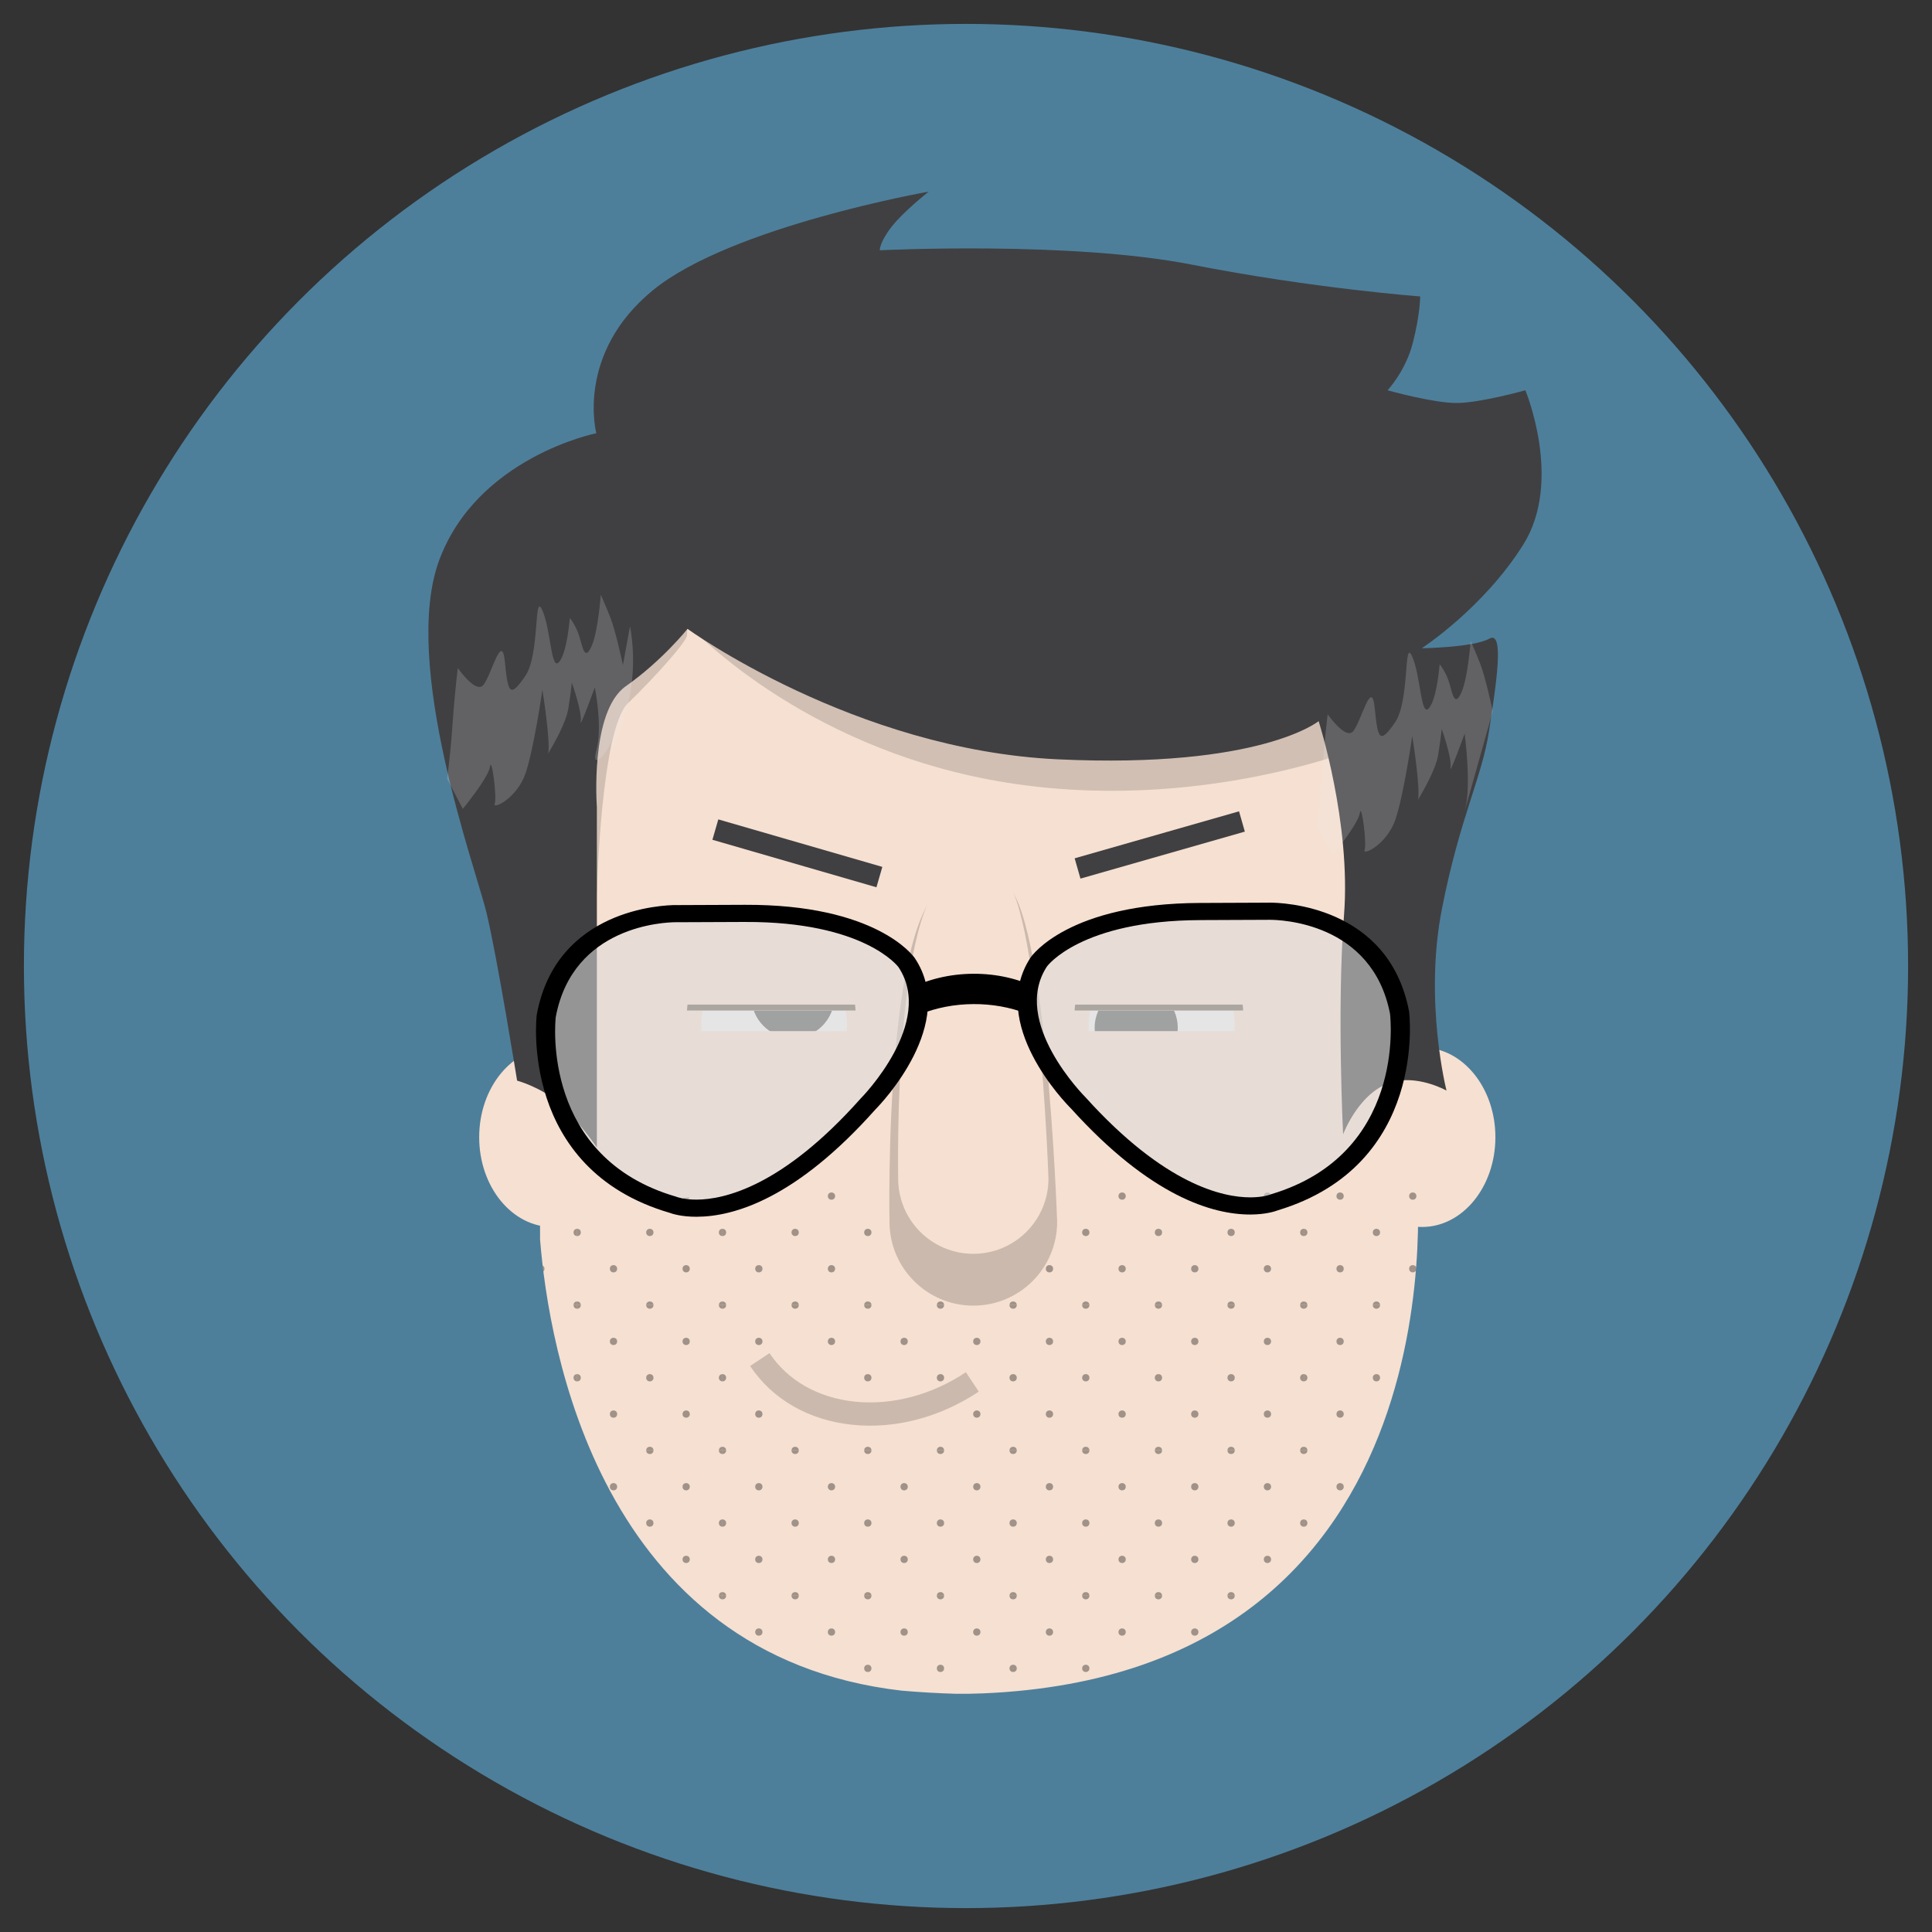 <?xml version="1.0" encoding="utf-8"?>
<!-- Generator: Adobe Illustrator 20.0.0, SVG Export Plug-In . SVG Version: 6.00 Build 0)  -->
<svg version="1.1" id="Layer_1" xmlns="http://www.w3.org/2000/svg" xmlns:xlink="http://www.w3.org/1999/xlink" x="0px" y="0px"
	 viewBox="0 0 199.757 199.757" style="enable-background:new 0 0 199.757 199.757;" xml:space="preserve">
<rect x="0" y="0" width="199.757" height="199.757" fill="#333333" stroke="none"/>
<style type="text/css">
	.st0{fill:#4D7F9B;}
	.st1{fill:#F6E0D1;}
	.st2{opacity:0.2;fill:#404042;}
	.st3{fill:#404042;}
	.st4{opacity:0.35;}
	.st5{clip-path:url(#SVGID_2_);}
	.st6{clip-path:url(#SVGID_4_);}
	.st7{clip-path:url(#SVGID_6_);}
	.st8{clip-path:url(#SVGID_8_);}
	.st9{clip-path:url(#SVGID_10_);}
	.st10{clip-path:url(#SVGID_12_);}
	.st11{clip-path:url(#SVGID_14_);}
	.st12{clip-path:url(#SVGID_16_);}
	.st13{clip-path:url(#SVGID_18_);}
	.st14{clip-path:url(#SVGID_20_);}
	.st15{clip-path:url(#SVGID_22_);}
	.st16{clip-path:url(#SVGID_24_);}
	.st17{clip-path:url(#SVGID_26_);}
	.st18{clip-path:url(#SVGID_28_);}
	.st19{clip-path:url(#SVGID_30_);}
	.st20{clip-path:url(#SVGID_32_);}
	.st21{clip-path:url(#SVGID_34_);}
	.st22{clip-path:url(#SVGID_36_);}
	.st23{clip-path:url(#SVGID_38_);}
	.st24{clip-path:url(#SVGID_40_);}
	.st25{clip-path:url(#SVGID_42_);}
	.st26{clip-path:url(#SVGID_44_);}
	.st27{clip-path:url(#SVGID_46_);}
	.st28{clip-path:url(#SVGID_48_);}
	.st29{clip-path:url(#SVGID_50_);}
	.st30{clip-path:url(#SVGID_52_);}
	.st31{clip-path:url(#SVGID_54_);}
	.st32{clip-path:url(#SVGID_56_);}
	.st33{clip-path:url(#SVGID_58_);}
	.st34{fill:#595A5C;}
	.st35{fill:#F1F2F2;}
	.st36{fill:#736759;}
	.st37{opacity:0.2;fill:#EDEDED;}
	.st38{opacity:0.2;fill:#231F20;}
	.st39{opacity:0.2;}
	.st40{fill:#231F20;}
	.st41{opacity:0.55;fill:#DADADA;}
</style>
<circle class="st0" cx="99.879" cy="99.879" r="97.407"/>
<g>
	<g id="_x34__1_">
		<path class="st1" d="M93.206,174.801c1.858,0.161,3.735,0.27,5.608,0.326
			c0.923,0.007,1.859-0.002,2.821-0.042c50.627-2.143,44.786-54.134,44.786-54.134
			h0.954c0.009-21.439-0.174-47.53-0.174-47.53s-4.135-29.409-45.592-29.409
			c-41.455,0-45.77,31.37-45.77,45.88c0,14.505,0,34.506,0,34.506v3.754
			C56.726,139.26,61.993,171.19,93.206,174.801z"/>
		<path class="st1" d="M64.702,117.581c0,5.127-3.4,9.282-7.578,9.282
			c-4.188,0-7.579-4.155-7.579-9.282c0-5.125,3.391-9.278,7.579-9.278
			C61.303,108.303,64.702,112.456,64.702,117.581z"/>
		<ellipse class="st1" cx="147.037" cy="117.582" rx="7.578" ry="9.28"/>
	</g>
	<g id="_x31_1_9_">
		<path class="st2" d="M61.713,92.331c0,0,0.415-16.917,3.211-19.618
			c2.793-2.703,6.041-6.325,6.103-7.005c0.058-0.686,0-1.25,0-1.25
			s11.467,12.709,32.181,16.314c20.71,3.605,38.173-3.752,38.173-3.752
			s2.051-21.749-37.658-21.987c-39.715-0.238-44.848,14.478-44.163,24.087
			C60.245,88.73,61.713,92.331,61.713,92.331z"/>
		<path class="st3" d="M61.713,118.637V83.442c0,0-0.751-9.87,2.998-12.497
			c3.752-2.635,6.374-5.923,6.374-5.923s17.252,12.497,38.253,13.486
			c21.001,0.989,27-3.947,27-3.947s3.371,10.525,2.625,20.063
			c-0.75,9.541-0.095,22.664-0.095,22.664s1.793-4.846,5.547-5.52
			c2.575-0.459,5.145,0.992,5.145,0.992s-2.35-9.252-0.473-18.791
			c1.875-9.541,4.121-13.489,4.877-18.422c0.748-4.934,1.611-10.408,0.01-9.51
			c-1.599,0.907-6.973,0.989-6.973,0.989s6.377-4.143,10.5-10.723
			c4.124-6.577,0.212-15.951,0.212-15.951s-4.688,1.315-7.124,1.315
			c-2.441,0-7.125-1.315-7.125-1.315s1.875-1.972,2.622-4.934
			c0.754-2.961,0.754-4.769,0.754-4.769s-11.062-0.822-23.627-3.29
			c-12.566-2.465-32.253-1.482-32.253-1.482s-0.032-0.825,1.252-2.463
			c1.242-1.576,3.811-3.602,3.811-3.602s-20.431,3.599-28.494,10.176
			c-8.057,6.583-5.875,14.804-5.875,14.804s-12.312,2.468-16.252,13.154
			c-3.933,10.692,3.751,31.744,4.882,36.351
			c1.118,4.605,3.181,17.433,3.181,17.433s2.441,0.655,4.313,2.301
			C59.651,115.679,61.713,118.637,61.713,118.637z"/>
	</g>
	<g class="st4">
		<g>
			<defs>
				<path id="SVGID_1_" d="M93.206,174.801c1.858,0.161,3.735,0.27,5.608,0.326
					c0.923,0.007,1.859-0.002,2.821-0.042c50.627-2.143,44.786-54.134,44.786-54.134
					l-90.582,3.446v3.754C56.726,139.26,61.993,171.19,93.206,174.801z"/>
			</defs>
			<clipPath id="SVGID_2_">
				<use xlink:href="#SVGID_1_"  style="overflow:visible;"/>
			</clipPath>
			<g class="st5">
				<g>
					<defs>
						<rect id="SVGID_3_" x="134.802" y="119.913" width="15.025" height="15.025"/>
					</defs>
					<clipPath id="SVGID_4_">
						<use xlink:href="#SVGID_3_"  style="overflow:visible;"/>
					</clipPath>
					<g class="st6">
						<circle cx="149.827" cy="134.938" r="0.375"/>
						<circle cx="142.315" cy="134.938" r="0.375"/>
						<circle cx="149.827" cy="127.426" r="0.376"/>
						<circle cx="142.315" cy="127.426" r="0.376"/>
						<circle cx="138.558" cy="131.182" r="0.376"/>
						<circle cx="146.071" cy="131.182" r="0.375"/>
						<circle cx="138.558" cy="123.669" r="0.376"/>
						<circle cx="146.071" cy="123.669" r="0.375"/>
					</g>
					<g class="st6">
						<circle cx="134.802" cy="134.938" r="0.375"/>
						<circle cx="134.802" cy="127.426" r="0.376"/>
					</g>
					<g class="st6">
						<circle cx="149.827" cy="119.913" r="0.375"/>
						<circle cx="142.315" cy="119.913" r="0.375"/>
					</g>
					<g class="st6">
						<circle cx="134.802" cy="119.913" r="0.375"/>
					</g>
				</g>
			</g>
			<g class="st5">
				<g>
					<defs>
						<rect id="SVGID_5_" x="134.802" y="134.938" width="15.025" height="15.025"/>
					</defs>
					<clipPath id="SVGID_6_">
						<use xlink:href="#SVGID_5_"  style="overflow:visible;"/>
					</clipPath>
					<g class="st7">
						<circle cx="149.827" cy="149.963" r="0.375"/>
						<circle cx="142.315" cy="149.963" r="0.375"/>
						<circle cx="149.827" cy="142.451" r="0.376"/>
						<circle cx="142.315" cy="142.451" r="0.376"/>
						<circle cx="138.558" cy="146.207" r="0.376"/>
						<circle cx="146.071" cy="146.207" r="0.375"/>
						<circle cx="138.558" cy="138.694" r="0.376"/>
						<circle cx="146.071" cy="138.694" r="0.375"/>
					</g>
					<g class="st7">
						<circle cx="134.802" cy="149.963" r="0.375"/>
						<circle cx="134.802" cy="142.451" r="0.376"/>
					</g>
					<g class="st7">
						<circle cx="149.827" cy="134.938" r="0.375"/>
						<circle cx="142.315" cy="134.938" r="0.375"/>
					</g>
					<g class="st7">
						<circle cx="134.802" cy="134.938" r="0.375"/>
					</g>
				</g>
			</g>
			<g class="st5">
				<g>
					<defs>
						<rect id="SVGID_7_" x="134.802" y="149.963" width="15.025" height="15.025"/>
					</defs>
					<clipPath id="SVGID_8_">
						<use xlink:href="#SVGID_7_"  style="overflow:visible;"/>
					</clipPath>
					<g class="st8">
						<circle cx="149.827" cy="164.988" r="0.375"/>
						<circle cx="142.315" cy="164.988" r="0.375"/>
						<circle cx="149.827" cy="157.475" r="0.376"/>
						<circle cx="142.315" cy="157.475" r="0.376"/>
						<circle cx="138.558" cy="161.232" r="0.376"/>
						<circle cx="146.071" cy="161.232" r="0.375"/>
						<circle cx="138.558" cy="153.719" r="0.376"/>
						<circle cx="146.071" cy="153.719" r="0.375"/>
					</g>
					<g class="st8">
						<circle cx="134.802" cy="164.988" r="0.375"/>
						<circle cx="134.802" cy="157.475" r="0.376"/>
					</g>
					<g class="st8">
						<circle cx="149.827" cy="149.963" r="0.375"/>
						<circle cx="142.315" cy="149.963" r="0.375"/>
					</g>
					<g class="st8">
						<circle cx="134.802" cy="149.963" r="0.375"/>
					</g>
				</g>
			</g>
			<g class="st5">
				<g>
					<defs>
						<rect id="SVGID_9_" x="134.802" y="164.988" width="15.025" height="15.025"/>
					</defs>
					<clipPath id="SVGID_10_">
						<use xlink:href="#SVGID_9_"  style="overflow:visible;"/>
					</clipPath>
					<g class="st9">
						<circle cx="149.827" cy="180.013" r="0.375"/>
						<circle cx="142.315" cy="180.013" r="0.375"/>
						<circle cx="149.827" cy="172.5" r="0.376"/>
						<circle cx="142.315" cy="172.5" r="0.376"/>
						<circle cx="138.558" cy="176.257" r="0.376"/>
						<circle cx="146.071" cy="176.257" r="0.375"/>
						<circle cx="138.558" cy="168.744" r="0.376"/>
						<circle cx="146.071" cy="168.744" r="0.375"/>
					</g>
					<g class="st9">
						<circle cx="134.802" cy="180.013" r="0.375"/>
						<circle cx="134.802" cy="172.5" r="0.376"/>
					</g>
					<g class="st9">
						<circle cx="149.827" cy="164.988" r="0.375"/>
						<circle cx="142.315" cy="164.988" r="0.375"/>
					</g>
					<g class="st9">
						<circle cx="134.802" cy="164.988" r="0.375"/>
					</g>
				</g>
			</g>
			<g class="st5">
				<g>
					<defs>
						<rect id="SVGID_11_" x="119.777" y="119.913" width="15.025" height="15.025"/>
					</defs>
					<clipPath id="SVGID_12_">
						<use xlink:href="#SVGID_11_"  style="overflow:visible;"/>
					</clipPath>
					<g class="st10">
						<circle cx="134.802" cy="134.938" r="0.375"/>
						<circle cx="127.289" cy="134.938" r="0.375"/>
						<circle cx="134.802" cy="127.426" r="0.376"/>
						<circle cx="127.289" cy="127.426" r="0.376"/>
						<circle cx="123.533" cy="131.182" r="0.376"/>
						<circle cx="131.046" cy="131.182" r="0.375"/>
						<circle cx="123.533" cy="123.669" r="0.376"/>
						<circle cx="131.046" cy="123.669" r="0.375"/>
					</g>
					<g class="st10">
						<circle cx="119.777" cy="134.938" r="0.375"/>
						<circle cx="119.777" cy="127.426" r="0.376"/>
					</g>
					<g class="st10">
						<circle cx="134.802" cy="119.913" r="0.375"/>
						<circle cx="127.289" cy="119.913" r="0.375"/>
					</g>
					<g class="st10">
						<circle cx="119.777" cy="119.913" r="0.375"/>
					</g>
				</g>
			</g>
			<g class="st5">
				<g>
					<defs>
						<rect id="SVGID_13_" x="119.777" y="134.938" width="15.025" height="15.025"/>
					</defs>
					<clipPath id="SVGID_14_">
						<use xlink:href="#SVGID_13_"  style="overflow:visible;"/>
					</clipPath>
					<g class="st11">
						<circle cx="134.802" cy="149.963" r="0.375"/>
						<circle cx="127.289" cy="149.963" r="0.375"/>
						<circle cx="134.802" cy="142.451" r="0.376"/>
						<circle cx="127.289" cy="142.451" r="0.376"/>
						<circle cx="123.533" cy="146.207" r="0.376"/>
						<circle cx="131.046" cy="146.207" r="0.375"/>
						<circle cx="123.533" cy="138.694" r="0.376"/>
						<circle cx="131.046" cy="138.694" r="0.375"/>
					</g>
					<g class="st11">
						<circle cx="119.777" cy="149.963" r="0.375"/>
						<circle cx="119.777" cy="142.451" r="0.376"/>
					</g>
					<g class="st11">
						<circle cx="134.802" cy="134.938" r="0.375"/>
						<circle cx="127.289" cy="134.938" r="0.375"/>
					</g>
					<g class="st11">
						<circle cx="119.777" cy="134.938" r="0.375"/>
					</g>
				</g>
			</g>
			<g class="st5">
				<g>
					<defs>
						<rect id="SVGID_15_" x="119.777" y="149.963" width="15.025" height="15.025"/>
					</defs>
					<clipPath id="SVGID_16_">
						<use xlink:href="#SVGID_15_"  style="overflow:visible;"/>
					</clipPath>
					<g class="st12">
						<circle cx="134.802" cy="164.988" r="0.375"/>
						<circle cx="127.289" cy="164.988" r="0.375"/>
						<circle cx="134.802" cy="157.475" r="0.376"/>
						<circle cx="127.289" cy="157.475" r="0.376"/>
						<circle cx="123.533" cy="161.232" r="0.376"/>
						<circle cx="131.046" cy="161.232" r="0.375"/>
						<circle cx="123.533" cy="153.719" r="0.376"/>
						<circle cx="131.046" cy="153.719" r="0.375"/>
					</g>
					<g class="st12">
						<circle cx="119.777" cy="164.988" r="0.375"/>
						<circle cx="119.777" cy="157.475" r="0.376"/>
					</g>
					<g class="st12">
						<circle cx="134.802" cy="149.963" r="0.375"/>
						<circle cx="127.289" cy="149.963" r="0.375"/>
					</g>
					<g class="st12">
						<circle cx="119.777" cy="149.963" r="0.375"/>
					</g>
				</g>
			</g>
			<g class="st5">
				<g>
					<defs>
						<rect id="SVGID_17_" x="119.777" y="164.988" width="15.025" height="15.025"/>
					</defs>
					<clipPath id="SVGID_18_">
						<use xlink:href="#SVGID_17_"  style="overflow:visible;"/>
					</clipPath>
					<g class="st13">
						<circle cx="134.802" cy="180.013" r="0.375"/>
						<circle cx="127.289" cy="180.013" r="0.375"/>
						<circle cx="134.802" cy="172.5" r="0.376"/>
						<circle cx="127.289" cy="172.5" r="0.376"/>
						<circle cx="123.533" cy="176.257" r="0.376"/>
						<circle cx="131.046" cy="176.257" r="0.375"/>
						<circle cx="123.533" cy="168.744" r="0.376"/>
						<circle cx="131.046" cy="168.744" r="0.375"/>
					</g>
					<g class="st13">
						<circle cx="119.777" cy="180.013" r="0.375"/>
						<circle cx="119.777" cy="172.5" r="0.376"/>
					</g>
					<g class="st13">
						<circle cx="134.802" cy="164.988" r="0.375"/>
						<circle cx="127.289" cy="164.988" r="0.375"/>
					</g>
					<g class="st13">
						<circle cx="119.777" cy="164.988" r="0.375"/>
					</g>
				</g>
			</g>
			<g class="st5">
				<g>
					<defs>
						<rect id="SVGID_19_" x="104.752" y="119.913" width="15.025" height="15.025"/>
					</defs>
					<clipPath id="SVGID_20_">
						<use xlink:href="#SVGID_19_"  style="overflow:visible;"/>
					</clipPath>
					<g class="st14">
						<circle cx="119.777" cy="134.938" r="0.375"/>
						<circle cx="112.264" cy="134.938" r="0.375"/>
						<circle cx="119.777" cy="127.426" r="0.376"/>
						<circle cx="112.264" cy="127.426" r="0.376"/>
						<circle cx="108.508" cy="131.182" r="0.376"/>
						<circle cx="116.021" cy="131.182" r="0.375"/>
						<circle cx="116.021" cy="123.669" r="0.375"/>
					</g>
					<g class="st14">
						<circle cx="104.752" cy="134.938" r="0.375"/>
						<circle cx="104.752" cy="127.426" r="0.376"/>
					</g>
					<g class="st14">
						<circle cx="119.777" cy="119.913" r="0.375"/>
						<circle cx="112.264" cy="119.913" r="0.375"/>
					</g>
					<g class="st14">
						<circle cx="104.752" cy="119.913" r="0.375"/>
					</g>
				</g>
			</g>
			<g class="st5">
				<g>
					<defs>
						<rect id="SVGID_21_" x="104.752" y="134.938" width="15.025" height="15.025"/>
					</defs>
					<clipPath id="SVGID_22_">
						<use xlink:href="#SVGID_21_"  style="overflow:visible;"/>
					</clipPath>
					<g class="st15">
						<circle cx="119.777" cy="149.963" r="0.375"/>
						<circle cx="112.264" cy="149.963" r="0.375"/>
						<circle cx="119.777" cy="142.451" r="0.376"/>
						<circle cx="112.264" cy="142.451" r="0.376"/>
						<circle cx="108.508" cy="146.207" r="0.376"/>
						<circle cx="116.021" cy="146.207" r="0.375"/>
						<circle cx="108.508" cy="138.694" r="0.376"/>
						<circle cx="116.021" cy="138.694" r="0.375"/>
					</g>
					<g class="st15">
						<circle cx="104.752" cy="149.963" r="0.375"/>
						<circle cx="104.752" cy="142.451" r="0.376"/>
					</g>
					<g class="st15">
						<circle cx="119.777" cy="134.938" r="0.375"/>
						<circle cx="112.264" cy="134.938" r="0.375"/>
					</g>
					<g class="st15">
						<circle cx="104.752" cy="134.938" r="0.375"/>
					</g>
				</g>
			</g>
			<g class="st5">
				<g>
					<defs>
						<rect id="SVGID_23_" x="104.752" y="149.963" width="15.025" height="15.025"/>
					</defs>
					<clipPath id="SVGID_24_">
						<use xlink:href="#SVGID_23_"  style="overflow:visible;"/>
					</clipPath>
					<g class="st16">
						<circle cx="119.777" cy="164.988" r="0.375"/>
						<circle cx="112.264" cy="164.988" r="0.375"/>
						<circle cx="119.777" cy="157.475" r="0.376"/>
						<circle cx="112.264" cy="157.475" r="0.376"/>
						<circle cx="108.508" cy="161.232" r="0.376"/>
						<circle cx="116.021" cy="161.232" r="0.375"/>
						<circle cx="108.508" cy="153.719" r="0.376"/>
						<circle cx="116.021" cy="153.719" r="0.375"/>
					</g>
					<g class="st16">
						<circle cx="104.752" cy="164.988" r="0.375"/>
						<circle cx="104.752" cy="157.475" r="0.376"/>
					</g>
					<g class="st16">
						<circle cx="119.777" cy="149.963" r="0.375"/>
						<circle cx="112.264" cy="149.963" r="0.375"/>
					</g>
					<g class="st16">
						<circle cx="104.752" cy="149.963" r="0.375"/>
					</g>
				</g>
			</g>
			<g class="st5">
				<g>
					<defs>
						<rect id="SVGID_25_" x="104.752" y="164.988" width="15.025" height="15.025"/>
					</defs>
					<clipPath id="SVGID_26_">
						<use xlink:href="#SVGID_25_"  style="overflow:visible;"/>
					</clipPath>
					<g class="st17">
						<circle cx="119.777" cy="180.013" r="0.375"/>
						<circle cx="112.264" cy="180.013" r="0.375"/>
						<circle cx="119.777" cy="172.5" r="0.376"/>
						<circle cx="112.264" cy="172.5" r="0.376"/>
						<circle cx="108.508" cy="176.257" r="0.376"/>
						<circle cx="116.021" cy="176.257" r="0.375"/>
						<circle cx="108.508" cy="168.744" r="0.376"/>
						<circle cx="116.021" cy="168.744" r="0.375"/>
					</g>
					<g class="st17">
						<circle cx="104.752" cy="180.013" r="0.375"/>
						<circle cx="104.752" cy="172.5" r="0.376"/>
					</g>
					<g class="st17">
						<circle cx="119.777" cy="164.988" r="0.375"/>
						<circle cx="112.264" cy="164.988" r="0.375"/>
					</g>
					<g class="st17">
						<circle cx="104.752" cy="164.988" r="0.375"/>
					</g>
				</g>
			</g>
			<g class="st5">
				<g>
					<defs>
						<rect id="SVGID_27_" x="89.727" y="119.913" width="15.025" height="15.025"/>
					</defs>
					<clipPath id="SVGID_28_">
						<use xlink:href="#SVGID_27_"  style="overflow:visible;"/>
					</clipPath>
					<g class="st18">
						<circle cx="104.752" cy="134.938" r="0.375"/>
						<circle cx="97.239" cy="134.938" r="0.375"/>
						<circle cx="104.752" cy="127.426" r="0.376"/>
						<circle cx="97.239" cy="127.426" r="0.376"/>
						<circle cx="93.483" cy="123.669" r="0.376"/>
						<circle cx="100.995" cy="123.669" r="0.375"/>
					</g>
					<g class="st18">
						<circle cx="89.727" cy="134.938" r="0.375"/>
						<circle cx="89.727" cy="127.426" r="0.376"/>
					</g>
					<g class="st18">
						<circle cx="104.752" cy="119.913" r="0.375"/>
						<circle cx="97.239" cy="119.913" r="0.375"/>
					</g>
					<g class="st18">
						<circle cx="89.727" cy="119.913" r="0.375"/>
					</g>
				</g>
			</g>
			<g class="st5">
				<g>
					<defs>
						<rect id="SVGID_29_" x="89.727" y="134.938" width="15.025" height="15.025"/>
					</defs>
					<clipPath id="SVGID_30_">
						<use xlink:href="#SVGID_29_"  style="overflow:visible;"/>
					</clipPath>
					<g class="st19">
						<circle cx="104.752" cy="149.963" r="0.375"/>
						<circle cx="97.239" cy="149.963" r="0.375"/>
						<circle cx="104.752" cy="142.451" r="0.376"/>
						<circle cx="97.239" cy="142.451" r="0.376"/>
						<circle cx="100.995" cy="146.207" r="0.375"/>
						<circle cx="93.483" cy="138.694" r="0.376"/>
						<circle cx="100.995" cy="138.694" r="0.375"/>
					</g>
					<g class="st19">
						<circle cx="89.727" cy="149.963" r="0.375"/>
						<circle cx="89.727" cy="142.451" r="0.376"/>
					</g>
					<g class="st19">
						<circle cx="104.752" cy="134.938" r="0.375"/>
						<circle cx="97.239" cy="134.938" r="0.375"/>
					</g>
					<g class="st19">
						<circle cx="89.727" cy="134.938" r="0.375"/>
					</g>
				</g>
			</g>
			<g class="st5">
				<g>
					<defs>
						<rect id="SVGID_31_" x="89.727" y="149.963" width="15.025" height="15.025"/>
					</defs>
					<clipPath id="SVGID_32_">
						<use xlink:href="#SVGID_31_"  style="overflow:visible;"/>
					</clipPath>
					<g class="st20">
						<circle cx="104.752" cy="164.988" r="0.375"/>
						<circle cx="97.239" cy="164.988" r="0.375"/>
						<circle cx="104.752" cy="157.475" r="0.376"/>
						<circle cx="97.239" cy="157.475" r="0.376"/>
						<circle cx="93.483" cy="161.232" r="0.376"/>
						<circle cx="100.995" cy="161.232" r="0.375"/>
						<circle cx="93.483" cy="153.719" r="0.376"/>
						<circle cx="100.995" cy="153.719" r="0.375"/>
					</g>
					<g class="st20">
						<circle cx="89.727" cy="164.988" r="0.375"/>
						<circle cx="89.727" cy="157.475" r="0.376"/>
					</g>
					<g class="st20">
						<circle cx="104.752" cy="149.963" r="0.375"/>
						<circle cx="97.239" cy="149.963" r="0.375"/>
					</g>
					<g class="st20">
						<circle cx="89.727" cy="149.963" r="0.375"/>
					</g>
				</g>
			</g>
			<g class="st5">
				<g>
					<defs>
						<rect id="SVGID_33_" x="89.727" y="164.988" width="15.025" height="15.025"/>
					</defs>
					<clipPath id="SVGID_34_">
						<use xlink:href="#SVGID_33_"  style="overflow:visible;"/>
					</clipPath>
					<g class="st21">
						<circle cx="104.752" cy="180.013" r="0.375"/>
						<circle cx="97.239" cy="180.013" r="0.375"/>
						<circle cx="104.752" cy="172.5" r="0.376"/>
						<circle cx="97.239" cy="172.5" r="0.376"/>
						<circle cx="93.483" cy="176.257" r="0.376"/>
						<circle cx="100.995" cy="176.257" r="0.375"/>
						<circle cx="93.483" cy="168.744" r="0.376"/>
						<circle cx="100.995" cy="168.744" r="0.375"/>
					</g>
					<g class="st21">
						<circle cx="89.727" cy="180.013" r="0.375"/>
						<circle cx="89.727" cy="172.5" r="0.376"/>
					</g>
					<g class="st21">
						<circle cx="104.752" cy="164.988" r="0.375"/>
						<circle cx="97.239" cy="164.988" r="0.375"/>
					</g>
					<g class="st21">
						<circle cx="89.727" cy="164.988" r="0.375"/>
					</g>
				</g>
			</g>
			<g class="st5">
				<g>
					<defs>
						<rect id="SVGID_35_" x="74.702" y="119.913" width="15.025" height="15.025"/>
					</defs>
					<clipPath id="SVGID_36_">
						<use xlink:href="#SVGID_35_"  style="overflow:visible;"/>
					</clipPath>
					<g class="st22">
						<circle cx="89.727" cy="134.938" r="0.375"/>
						<circle cx="82.214" cy="134.938" r="0.375"/>
						<circle cx="89.727" cy="127.426" r="0.376"/>
						<circle cx="82.214" cy="127.426" r="0.376"/>
						<circle cx="78.458" cy="131.182" r="0.376"/>
						<circle cx="85.97" cy="131.182" r="0.375"/>
						<circle cx="78.458" cy="123.669" r="0.376"/>
						<circle cx="85.97" cy="123.669" r="0.375"/>
					</g>
					<g class="st22">
						<circle cx="74.702" cy="134.938" r="0.375"/>
						<circle cx="74.702" cy="127.426" r="0.376"/>
					</g>
					<g class="st22">
						<circle cx="89.727" cy="119.913" r="0.375"/>
						<circle cx="82.214" cy="119.913" r="0.375"/>
					</g>
					<g class="st22">
						<circle cx="74.702" cy="119.913" r="0.375"/>
					</g>
				</g>
			</g>
			<g class="st5">
				<g>
					<defs>
						<rect id="SVGID_37_" x="74.702" y="134.938" width="15.025" height="15.025"/>
					</defs>
					<clipPath id="SVGID_38_">
						<use xlink:href="#SVGID_37_"  style="overflow:visible;"/>
					</clipPath>
					<g class="st23">
						<circle cx="89.727" cy="149.963" r="0.375"/>
						<circle cx="82.214" cy="149.963" r="0.375"/>
						<circle cx="89.727" cy="142.451" r="0.376"/>
						<circle cx="78.458" cy="146.207" r="0.376"/>
						<circle cx="78.458" cy="138.694" r="0.376"/>
						<circle cx="85.97" cy="138.694" r="0.375"/>
					</g>
					<g class="st23">
						<circle cx="74.702" cy="149.963" r="0.375"/>
						<circle cx="74.702" cy="142.451" r="0.376"/>
					</g>
					<g class="st23">
						<circle cx="89.727" cy="134.938" r="0.375"/>
						<circle cx="82.214" cy="134.938" r="0.375"/>
					</g>
					<g class="st23">
						<circle cx="74.702" cy="134.938" r="0.375"/>
					</g>
				</g>
			</g>
			<g class="st5">
				<g>
					<defs>
						<rect id="SVGID_39_" x="74.702" y="149.963" width="15.025" height="15.025"/>
					</defs>
					<clipPath id="SVGID_40_">
						<use xlink:href="#SVGID_39_"  style="overflow:visible;"/>
					</clipPath>
					<g class="st24">
						<circle cx="89.727" cy="164.988" r="0.375"/>
						<circle cx="82.214" cy="164.988" r="0.375"/>
						<circle cx="89.727" cy="157.475" r="0.376"/>
						<circle cx="82.214" cy="157.475" r="0.376"/>
						<circle cx="78.458" cy="161.232" r="0.376"/>
						<circle cx="85.97" cy="161.232" r="0.375"/>
						<circle cx="78.458" cy="153.719" r="0.376"/>
						<circle cx="85.97" cy="153.719" r="0.375"/>
					</g>
					<g class="st24">
						<circle cx="74.702" cy="164.988" r="0.375"/>
						<circle cx="74.702" cy="157.475" r="0.376"/>
					</g>
					<g class="st24">
						<circle cx="89.727" cy="149.963" r="0.375"/>
						<circle cx="82.214" cy="149.963" r="0.375"/>
					</g>
					<g class="st24">
						<circle cx="74.702" cy="149.963" r="0.375"/>
					</g>
				</g>
			</g>
			<g class="st5">
				<g>
					<defs>
						<rect id="SVGID_41_" x="74.702" y="164.988" width="15.025" height="15.025"/>
					</defs>
					<clipPath id="SVGID_42_">
						<use xlink:href="#SVGID_41_"  style="overflow:visible;"/>
					</clipPath>
					<g class="st25">
						<circle cx="89.727" cy="180.013" r="0.375"/>
						<circle cx="82.214" cy="180.013" r="0.375"/>
						<circle cx="89.727" cy="172.5" r="0.376"/>
						<circle cx="82.214" cy="172.5" r="0.376"/>
						<circle cx="78.458" cy="176.257" r="0.376"/>
						<circle cx="85.97" cy="176.257" r="0.375"/>
						<circle cx="78.458" cy="168.744" r="0.376"/>
						<circle cx="85.97" cy="168.744" r="0.375"/>
					</g>
					<g class="st25">
						<circle cx="74.702" cy="180.013" r="0.375"/>
						<circle cx="74.702" cy="172.5" r="0.376"/>
					</g>
					<g class="st25">
						<circle cx="89.727" cy="164.988" r="0.375"/>
						<circle cx="82.214" cy="164.988" r="0.375"/>
					</g>
					<g class="st25">
						<circle cx="74.702" cy="164.988" r="0.375"/>
					</g>
				</g>
			</g>
			<g class="st5">
				<g>
					<defs>
						<rect id="SVGID_43_" x="59.676" y="119.913" width="15.025" height="15.025"/>
					</defs>
					<clipPath id="SVGID_44_">
						<use xlink:href="#SVGID_43_"  style="overflow:visible;"/>
					</clipPath>
					<g class="st26">
						<circle cx="74.702" cy="134.938" r="0.375"/>
						<circle cx="67.189" cy="134.938" r="0.375"/>
						<circle cx="74.702" cy="127.426" r="0.376"/>
						<circle cx="67.189" cy="127.426" r="0.376"/>
						<circle cx="63.433" cy="131.182" r="0.376"/>
						<circle cx="70.945" cy="131.182" r="0.375"/>
						<circle cx="63.433" cy="123.669" r="0.376"/>
						<circle cx="70.945" cy="123.669" r="0.375"/>
					</g>
					<g class="st26">
						<circle cx="59.676" cy="134.938" r="0.375"/>
						<circle cx="59.676" cy="127.426" r="0.376"/>
					</g>
					<g class="st26">
						<circle cx="74.702" cy="119.913" r="0.375"/>
						<circle cx="67.189" cy="119.913" r="0.375"/>
					</g>
					<g class="st26">
						<circle cx="59.676" cy="119.913" r="0.375"/>
					</g>
				</g>
			</g>
			<g class="st5">
				<g>
					<defs>
						<rect id="SVGID_45_" x="59.676" y="134.938" width="15.025" height="15.025"/>
					</defs>
					<clipPath id="SVGID_46_">
						<use xlink:href="#SVGID_45_"  style="overflow:visible;"/>
					</clipPath>
					<g class="st27">
						<circle cx="74.702" cy="149.963" r="0.375"/>
						<circle cx="67.189" cy="149.963" r="0.375"/>
						<circle cx="74.702" cy="142.451" r="0.376"/>
						<circle cx="67.189" cy="142.451" r="0.376"/>
						<circle cx="63.433" cy="146.207" r="0.376"/>
						<circle cx="70.945" cy="146.207" r="0.375"/>
						<circle cx="63.433" cy="138.694" r="0.376"/>
						<circle cx="70.945" cy="138.694" r="0.375"/>
					</g>
					<g class="st27">
						<circle cx="59.676" cy="149.963" r="0.375"/>
						<circle cx="59.676" cy="142.451" r="0.376"/>
					</g>
					<g class="st27">
						<circle cx="74.702" cy="134.938" r="0.375"/>
						<circle cx="67.189" cy="134.938" r="0.375"/>
					</g>
					<g class="st27">
						<circle cx="59.676" cy="134.938" r="0.375"/>
					</g>
				</g>
			</g>
			<g class="st5">
				<g>
					<defs>
						<rect id="SVGID_47_" x="59.676" y="149.963" width="15.025" height="15.025"/>
					</defs>
					<clipPath id="SVGID_48_">
						<use xlink:href="#SVGID_47_"  style="overflow:visible;"/>
					</clipPath>
					<g class="st28">
						<circle cx="74.702" cy="164.988" r="0.375"/>
						<circle cx="67.189" cy="164.988" r="0.375"/>
						<circle cx="74.702" cy="157.475" r="0.376"/>
						<circle cx="67.189" cy="157.475" r="0.376"/>
						<circle cx="63.433" cy="161.232" r="0.376"/>
						<circle cx="70.945" cy="161.232" r="0.375"/>
						<circle cx="63.433" cy="153.719" r="0.376"/>
						<circle cx="70.945" cy="153.719" r="0.375"/>
					</g>
					<g class="st28">
						<circle cx="59.676" cy="164.988" r="0.375"/>
						<circle cx="59.676" cy="157.475" r="0.376"/>
					</g>
					<g class="st28">
						<circle cx="74.702" cy="149.963" r="0.375"/>
						<circle cx="67.189" cy="149.963" r="0.375"/>
					</g>
					<g class="st28">
						<circle cx="59.676" cy="149.963" r="0.375"/>
					</g>
				</g>
			</g>
			<g class="st5">
				<g>
					<defs>
						<rect id="SVGID_49_" x="59.676" y="164.988" width="15.025" height="15.025"/>
					</defs>
					<clipPath id="SVGID_50_">
						<use xlink:href="#SVGID_49_"  style="overflow:visible;"/>
					</clipPath>
					<g class="st29">
						<circle cx="74.702" cy="180.013" r="0.375"/>
						<circle cx="67.189" cy="180.013" r="0.375"/>
						<circle cx="74.702" cy="172.5" r="0.376"/>
						<circle cx="67.189" cy="172.5" r="0.376"/>
						<circle cx="63.433" cy="176.257" r="0.376"/>
						<circle cx="70.945" cy="176.257" r="0.375"/>
						<circle cx="63.433" cy="168.744" r="0.376"/>
						<circle cx="70.945" cy="168.744" r="0.375"/>
					</g>
					<g class="st29">
						<circle cx="59.676" cy="180.013" r="0.375"/>
						<circle cx="59.676" cy="172.5" r="0.376"/>
					</g>
					<g class="st29">
						<circle cx="74.702" cy="164.988" r="0.375"/>
						<circle cx="67.189" cy="164.988" r="0.375"/>
					</g>
					<g class="st29">
						<circle cx="59.676" cy="164.988" r="0.375"/>
					</g>
				</g>
			</g>
			<g class="st5">
				<g>
					<defs>
						<rect id="SVGID_51_" x="44.651" y="119.913" width="15.025" height="15.025"/>
					</defs>
					<clipPath id="SVGID_52_">
						<use xlink:href="#SVGID_51_"  style="overflow:visible;"/>
					</clipPath>
					<g class="st30">
						<circle cx="59.676" cy="134.938" r="0.375"/>
						<circle cx="52.164" cy="134.938" r="0.375"/>
						<circle cx="59.676" cy="127.426" r="0.376"/>
						<circle cx="52.164" cy="127.426" r="0.376"/>
						<circle cx="48.408" cy="131.182" r="0.376"/>
						<circle cx="55.92" cy="131.182" r="0.375"/>
						<circle cx="48.408" cy="123.669" r="0.376"/>
						<circle cx="55.92" cy="123.669" r="0.375"/>
					</g>
					<g class="st30">
						<circle cx="44.651" cy="134.938" r="0.375"/>
						<circle cx="44.651" cy="127.426" r="0.376"/>
					</g>
					<g class="st30">
						<circle cx="59.676" cy="119.913" r="0.375"/>
						<circle cx="52.164" cy="119.913" r="0.375"/>
					</g>
					<g class="st30">
						<circle cx="44.651" cy="119.913" r="0.375"/>
					</g>
				</g>
			</g>
			<g class="st5">
				<g>
					<defs>
						<rect id="SVGID_53_" x="44.651" y="134.938" width="15.025" height="15.025"/>
					</defs>
					<clipPath id="SVGID_54_">
						<use xlink:href="#SVGID_53_"  style="overflow:visible;"/>
					</clipPath>
					<g class="st31">
						<circle cx="59.676" cy="149.963" r="0.375"/>
						<circle cx="52.164" cy="149.963" r="0.375"/>
						<circle cx="59.676" cy="142.451" r="0.376"/>
						<circle cx="52.164" cy="142.451" r="0.376"/>
						<circle cx="48.408" cy="146.207" r="0.376"/>
						<circle cx="55.92" cy="146.207" r="0.375"/>
						<circle cx="48.408" cy="138.694" r="0.376"/>
						<circle cx="55.92" cy="138.694" r="0.375"/>
					</g>
					<g class="st31">
						<circle cx="44.651" cy="149.963" r="0.375"/>
						<circle cx="44.651" cy="142.451" r="0.376"/>
					</g>
					<g class="st31">
						<circle cx="59.676" cy="134.938" r="0.375"/>
						<circle cx="52.164" cy="134.938" r="0.375"/>
					</g>
					<g class="st31">
						<circle cx="44.651" cy="134.938" r="0.375"/>
					</g>
				</g>
			</g>
			<g class="st5">
				<g>
					<defs>
						<rect id="SVGID_55_" x="44.651" y="149.963" width="15.025" height="15.025"/>
					</defs>
					<clipPath id="SVGID_56_">
						<use xlink:href="#SVGID_55_"  style="overflow:visible;"/>
					</clipPath>
					<g class="st32">
						<circle cx="59.676" cy="164.988" r="0.375"/>
						<circle cx="52.164" cy="164.988" r="0.375"/>
						<circle cx="59.676" cy="157.475" r="0.376"/>
						<circle cx="52.164" cy="157.475" r="0.376"/>
						<circle cx="48.408" cy="161.232" r="0.376"/>
						<circle cx="55.92" cy="161.232" r="0.375"/>
						<circle cx="48.408" cy="153.719" r="0.376"/>
						<circle cx="55.92" cy="153.719" r="0.375"/>
					</g>
					<g class="st32">
						<circle cx="44.651" cy="164.988" r="0.375"/>
						<circle cx="44.651" cy="157.475" r="0.376"/>
					</g>
					<g class="st32">
						<circle cx="59.676" cy="149.963" r="0.375"/>
						<circle cx="52.164" cy="149.963" r="0.375"/>
					</g>
					<g class="st32">
						<circle cx="44.651" cy="149.963" r="0.375"/>
					</g>
				</g>
			</g>
			<g class="st5">
				<g>
					<defs>
						<rect id="SVGID_57_" x="44.651" y="164.988" width="15.025" height="15.025"/>
					</defs>
					<clipPath id="SVGID_58_">
						<use xlink:href="#SVGID_57_"  style="overflow:visible;"/>
					</clipPath>
					<g class="st33">
						<circle cx="59.676" cy="180.013" r="0.375"/>
						<circle cx="52.164" cy="180.013" r="0.375"/>
						<circle cx="59.676" cy="172.5" r="0.376"/>
						<circle cx="52.164" cy="172.5" r="0.376"/>
						<circle cx="48.408" cy="176.257" r="0.376"/>
						<circle cx="55.92" cy="176.257" r="0.375"/>
						<circle cx="48.408" cy="168.744" r="0.376"/>
						<circle cx="55.92" cy="168.744" r="0.375"/>
					</g>
					<g class="st33">
						<circle cx="44.651" cy="180.013" r="0.375"/>
						<circle cx="44.651" cy="172.5" r="0.376"/>
					</g>
					<g class="st33">
						<circle cx="59.676" cy="164.988" r="0.375"/>
						<circle cx="52.164" cy="164.988" r="0.375"/>
					</g>
					<g class="st33">
						<circle cx="44.651" cy="164.988" r="0.375"/>
					</g>
				</g>
			</g>
		</g>
	</g>
	<g id="_x31_8_1_">
		<circle class="st34" cx="81.598" cy="104.311" r="3.382"/>
		<circle class="st34" cx="117.511" cy="104.372" r="3.382"/>
	</g>
	<g>
		
			<rect x="81.419" y="79.391" transform="matrix(0.278 -0.96 0.96 0.278 -25.191 142.919)" class="st3" width="2.195" height="17.666"/>
		
			<rect x="110.988" y="86.287" transform="matrix(0.962 -0.275 0.275 0.962 -19.386 36.258)" class="st3" width="17.667" height="2.181"/>
	</g>
	<g id="_x39__4_">
		<path class="st35" d="M72.494,106.016c0-4.162,3.372-7.534,7.546-7.534
			c4.16,0,7.538,3.372,7.538,7.534c0,4.167-3.378,7.544-7.538,7.544
			C75.866,113.56,72.494,110.183,72.494,106.016z"/>
		<path class="st34" d="M77.682,103.036c0-2.373,1.922-4.294,4.302-4.294
			c2.37,0,4.294,1.921,4.294,4.294c0,2.372-1.924,4.296-4.294,4.296
			C79.604,107.333,77.682,105.409,77.682,103.036z"/>
		<path class="st1" d="M71.034,106.609c0.201,4.645,4.014,8.351,8.718,8.351
			c4.688,0,8.506-3.706,8.707-8.351H71.034z"/>
		<path class="st1" d="M88.458,104.481c0,0.008,0,0.008,0,0.015H71.031
			c0-0.007,0-0.007,0-0.015c0.009-0.21,0.025-0.413,0.058-0.614
			c0.501-4.34,4.186-7.719,8.656-7.719c4.486,0,8.155,3.379,8.656,7.719
			C88.434,104.068,88.449,104.271,88.458,104.481z"/>
		<path class="st35" d="M112.571,106.016c0-4.162,3.372-7.534,7.547-7.534
			c4.16,0,7.538,3.372,7.538,7.534c0,4.167-3.378,7.544-7.538,7.544
			C115.943,113.56,112.571,110.183,112.571,106.016z"/>
		<path class="st34" d="M113.179,106.27c0-2.373,1.921-4.295,4.301-4.295
			c2.37,0,4.294,1.921,4.294,4.295c0,2.373-1.924,4.296-4.294,4.296
			C115.1,110.566,113.179,108.642,113.179,106.27z"/>
		<path class="st1" d="M111.112,106.609c0.201,4.645,4.013,8.351,8.718,8.351
			c4.688,0,8.506-3.706,8.707-8.351H111.112z"/>
		<path class="st1" d="M128.535,104.481c0,0.008,0,0.008,0,0.015h-17.427
			c0-0.007,0-0.007,0-0.015c0.009-0.21,0.024-0.413,0.057-0.614
			c0.501-4.34,4.186-7.719,8.656-7.719c4.485,0,8.155,3.379,8.656,7.719
			C128.511,104.068,128.526,104.271,128.535,104.481z"/>
		<path class="st36" d="M88.458,104.481H71.031c0.009-0.21,0.025-0.413,0.058-0.614h17.313
			C88.434,104.068,88.449,104.271,88.458,104.481z"/>
		<path class="st36" d="M128.535,104.481h-17.427c0.009-0.21,0.024-0.413,0.057-0.614
			h17.313C128.511,104.068,128.526,104.271,128.535,104.481z"/>
	</g>
	<path class="st37" d="M137.269,73.853c-0.205,1.742-0.399,3.736-0.558,6.015
		c-0.14,1.997-0.322,3.793-0.55,5.415l1.628,3.126c0,0,2.648-3.209,2.81-4.361
		c0.164-1.15,0.741,3.181,0.491,3.828c-0.251,0.651,2.326-0.562,3.201-3.182
		c0.858-2.575,1.697-8.398,1.726-8.59c0.029,0.173,0.856,5.311,0.598,6.595
		c0.478-0.829,1.836-3.126,2.082-4.645c0.325-2.044,0.362-2.697,0.362-2.697
		s1.08,3.029,0.915,4.008c-0.164,0.98,1.461-3.507,1.461-3.507
		s0.717,5.318,0.053,7.771c-0.613,2.264,2.855-10.088,2.855-10.088
		c-0.048-0.209-0.76-3.561-1.301-4.916c-0.558-1.406-0.99-2.359-0.99-2.359
		s-0.273,3.799-0.941,5.302c-0.667,1.505-0.888,0.382-1.233-0.848
		c-0.346-1.225-1.028-2.046-1.028-2.046s-0.276,3.627-1.117,4.562
		c-0.84,0.93-0.825-3.338-1.727-5.368c-0.902-2.028-0.223,4.61-1.78,6.841
		c-1.552,2.229-1.766,1.795-2.083-1.461c-0.314-3.262-1.39,1.334-2.23,2.353
		C139.267,76.386,137.878,74.679,137.269,73.853z"/>
	<path class="st37" d="M47.331,69.074c-0.205,1.742-0.399,3.736-0.558,6.015
		c-0.14,1.997-0.322,3.793-0.55,5.415l1.628,3.126c0,0,2.648-3.209,2.81-4.361
		c0.164-1.15,0.741,3.181,0.491,3.828c-0.251,0.651,2.326-0.562,3.201-3.182
		c0.858-2.575,1.697-8.398,1.726-8.59c0.029,0.173,0.856,5.311,0.598,6.595
		c0.478-0.829,1.836-3.126,2.082-4.645c0.325-2.044,0.362-2.697,0.362-2.697
		s1.08,3.029,0.916,4.008c-0.164,0.98,1.461-3.507,1.461-3.507
		s0.83,4.026,0.166,6.479c-0.613,2.264,1.176,0.287,1.578-1.001
		c-0.061,0.376-0.155,0.947-0.25,1.551c2.483-4.908,2.849-9.442,2.151-13.374
		l-0.736,4.028c-0.048-0.209-0.76-3.561-1.301-4.916
		c-0.558-1.406-0.99-2.359-0.99-2.359s-0.273,3.799-0.941,5.302
		c-0.667,1.505-0.888,0.382-1.233-0.848c-0.346-1.225-1.028-2.046-1.028-2.046
		s-0.276,3.627-1.117,4.562c-0.84,0.93-0.825-3.338-1.727-5.368
		c-0.902-2.028-0.223,4.61-1.78,6.841c-1.552,2.229-1.766,1.795-2.083-1.461
		c-0.314-3.262-1.39,1.334-2.23,2.353C49.329,71.607,47.939,69.899,47.331,69.074
		z"/>
	<g id="_x33__10_">
		<path class="st38" d="M109.304,126.327c0,4.788-3.881,8.668-8.668,8.668l0,0
			c-4.786,0-8.667-3.881-8.667-8.668c0,0-0.696-34.966,6.875-35.065
			c7.572-0.1,4.483-0.101,4.483-0.101
			C108.114,91.16,109.304,126.327,109.304,126.327z"/>
		<path class="st1" d="M108.405,121.866c0,4.292-3.479,7.77-7.769,7.77l0,0
			c-4.291,0-7.769-3.478-7.769-7.77c0,0-0.623-31.345,6.163-31.432
			c6.787-0.091,4.02-0.091,4.02-0.091
			C107.339,90.343,108.405,121.866,108.405,121.866z"/>
	</g>
	<g class="st39">
		<path class="st40" d="M79.562,139.905c1.887,2.833,5.007,4.609,8.798,5.014
			c3.866,0.4,7.955-0.674,11.507-3.041l1.333,2.005
			c-4.013,2.675-8.666,3.893-13.095,3.428c-4.504-0.475-8.256-2.631-10.548-6.073
			L79.562,139.905z"/>
	</g>
	<g id="_x34__19_">
		<path d="M107.247,102.155c-0.616,0.849-1.005,1.723-1.203,2.605
			c-1.622-0.612-3.449-0.952-5.382-0.944c-1.993,0.008-3.871,0.387-5.524,1.048
			c-0.199-0.881-0.582-1.752-1.191-2.596l-0-0.006
			c1.914-0.985,4.218-1.571,6.702-1.581
			C103.085,100.671,105.351,101.215,107.247,102.155z"/>
		<path class="st41" d="M107.409,99.458c0,0,3.545-5.216,16.896-5.212l6.808-0.028
			c0,0,11.499-0.402,13.593,10.469c0,0,2.042,15.129-12.942,19.625
			c0,0-7.917,3.401-20.265-10.267C111.499,114.045,103.203,105.862,107.409,99.458z"/>
		<g>
			<g>
				<path d="M129.316,125.574c-3.943,0.016-10.362-1.872-18.572-10.951
					c-0.57-0.569-8.649-8.824-4.191-15.613c0.162-0.24,3.96-5.595,17.525-5.65
					l0.231-0.001l6.793-0.028c0.006-0.001,0.057-0.004,0.133-0.004
					c1.258-0.005,12.34,0.267,14.448,11.209l0.008,0.042
					c0.022,0.159,1.957,15.871-13.566,20.559
					C131.851,125.243,130.883,125.567,129.316,125.574z M124.085,95.133
					c-12.339,0.05-15.802,4.746-15.835,4.793
					c-3.779,5.756,3.906,13.446,3.982,13.524l0.034,0.037
					c8.134,9,14.168,10.325,17.042,10.313
					c1.312-0.005,2.03-0.289,2.037-0.293l0.103-0.037
					c13.819-4.147,12.345-18.056,12.272-18.657
					c-1.84-9.48-11.396-9.715-12.48-9.711l-0.092,0.001l-6.841,0.028
					L124.085,95.133z"/>
			</g>
		</g>
		<path class="st41" d="M93.731,99.514c0,0-3.591-5.187-16.94-5.075l-6.808,0.028
			c0,0-11.501-0.309-13.506,10.579c0,0-1.921,15.145,13.101,19.519
			c0,0,7.944,3.337,20.181-10.431C89.759,114.134,97.986,105.883,93.731,99.514z"/>
		<g>
			<g>
				<path d="M69.225,125.394c-15.559-4.562-13.753-20.289-13.731-20.448l0.006-0.042
					c2.019-10.96,13.1-11.321,14.357-11.326
					c0.078-0,0.127,0.002,0.134,0.003l6.79-0.028l0.232-0.001
					c13.563-0.055,17.404,5.268,17.569,5.507
					c4.512,6.752-3.5,15.073-4.065,15.646
					c-8.135,9.146-14.54,11.085-18.481,11.101
					C70.467,125.813,69.498,125.496,69.225,125.394z M76.795,95.325l-6.84,0.028
					l-0.091-0.001c-1.084,0.004-10.638,0.317-12.404,9.812
					c-0.065,0.602-1.427,14.522,12.426,18.557l0.103,0.036
					c0.008,0.004,0.729,0.282,2.04,0.277c2.874-0.012,8.896-1.386,16.955-10.451
					l0.036-0.037c0.077-0.078,7.699-7.831,3.873-13.556
					c-0.034-0.047-3.536-4.715-15.872-4.665L76.795,95.325z"/>
			</g>
		</g>
	</g>
</g>
</svg>
